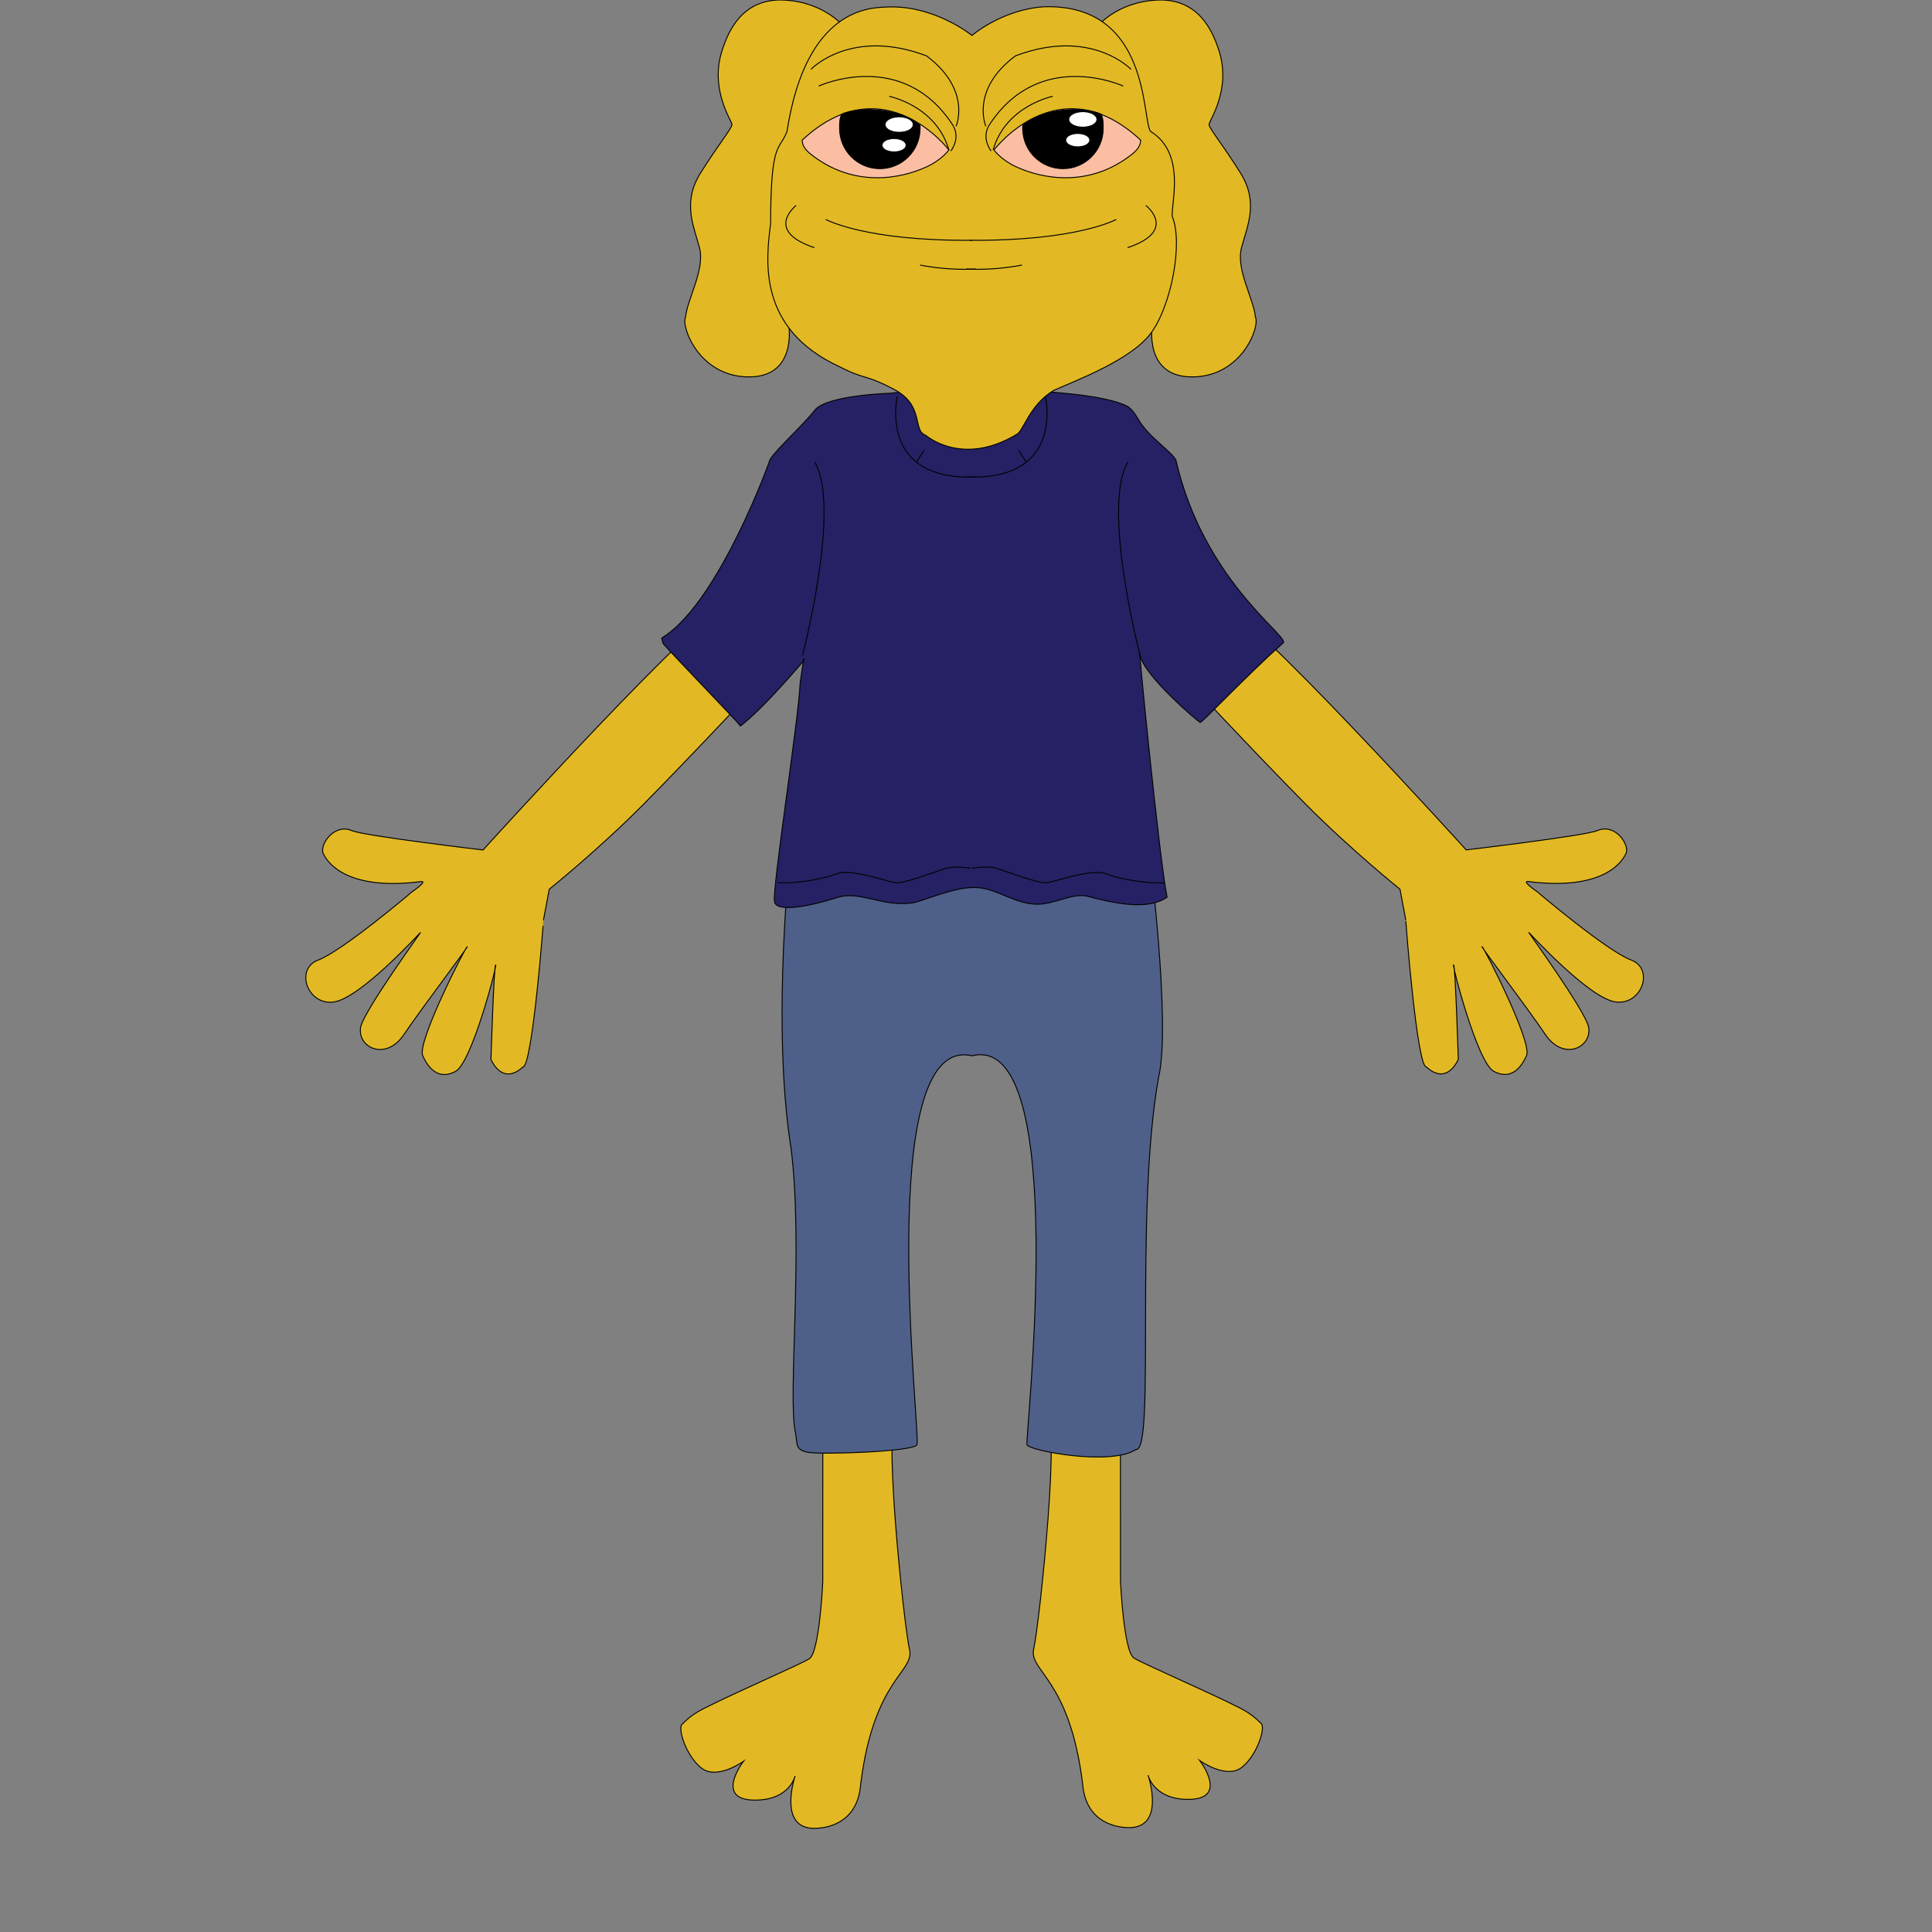 <svg width="300" height="300" viewBox="0 0 300 300" fill="none" xmlns="http://www.w3.org/2000/svg">
<rect x="0" y="0" width="300" height="300" fill="#808080" stroke="none"/>
<g clip-path="url(#clip0_1306_2563)">
<path d="M160.524 255.98C159.668 259.547 166.061 260.449 168.107 276.965C168.591 283.333 173.869 283.682 174.595 283.757C181.266 284.448 178.276 275.654 178.276 275.654C178.276 275.654 179.06 279.125 183.875 279.388C191.226 279.795 186.301 273.384 186.301 273.384C186.301 273.384 190.424 276.356 192.851 274.414C195.278 272.472 196.55 268.167 195.823 267.622C195.62 267.469 194.672 266.3 192.548 265.227C187.114 262.476 177.183 258.218 176.049 257.434C174.471 256.344 173.986 245.486 173.986 245.486L173.979 222.007C173.979 222.007 159.127 223.357 162.095 220.385C165.07 217.417 161.379 252.41 160.524 255.98Z" fill="#E2B924" stroke="black" stroke-width="0.146" stroke-miterlimit="10"/>
<path d="M141.222 256.094C142.077 259.661 135.684 260.562 133.639 277.079C133.154 283.446 127.877 283.796 127.15 283.87C120.479 284.562 123.469 275.767 123.469 275.767C123.469 275.767 122.685 279.238 117.871 279.502C110.519 279.908 115.444 273.497 115.444 273.497C115.444 273.497 111.321 276.469 108.894 274.527C106.468 272.585 105.195 268.281 105.922 267.735C106.126 267.582 107.073 266.413 109.197 265.341C114.631 262.59 124.563 258.332 125.696 257.548C127.274 256.457 127.759 245.599 127.759 245.599L127.766 222.12C127.766 222.12 142.618 223.471 139.65 220.499C136.675 217.53 140.366 252.523 141.222 256.094Z" fill="#E2B924" stroke="black" stroke-width="0.146" stroke-miterlimit="10"/>
<path d="M142.372 224.353C143.092 223.273 135.445 160.347 150.928 163.946C166.411 160.076 159.117 223.451 159.477 224.353C159.836 225.254 172.44 227.685 176.399 225.073C179.46 225.433 176.128 188.252 179.909 167.278C181.89 158.907 178.38 131.629 178.38 131.629L122.838 131.27C122.838 131.27 119.687 158.547 122.838 178.353C124.783 193.747 122.296 216.973 123.504 222.375C123.896 224.132 123.319 225.165 125.539 225.525C127.759 225.885 141.652 225.433 142.372 224.353Z" fill="#4E5F89" stroke="black" stroke-width="0.146" stroke-miterlimit="10"/>
<path d="M85.29 138.076C85.29 138.076 92.791 132.065 99.889 124.924C106.987 117.783 120.261 103.597 120.261 103.597C120.261 103.597 114.677 96.149 112.4 94.685C110.13 93.224 75.009 131.983 75.009 131.983C75.009 131.983 56.558 129.802 54.63 128.979C51.854 127.796 49.627 131.21 50.172 132.482C50.718 133.754 53.629 138.397 65.367 136.893C66.539 136.744 63.909 138.533 63.909 138.533C63.867 138.607 53.127 147.694 49.396 149.084C45.768 150.434 47.714 156.136 51.808 155.591C55.902 155.045 65 145.082 65.274 144.808C65.549 144.533 56.38 157.126 55.995 159.546C55.496 162.685 59.908 164.823 62.726 160.636C65.545 156.449 72.825 146.899 72.551 146.989C72.276 147.081 64.725 161.819 65.638 163.911C66.546 166.003 68.186 167.731 70.733 166.366C73.281 165.002 77.24 149.736 76.966 149.825C76.691 149.918 76.239 164.499 76.239 164.499C76.239 164.499 77.921 168.683 81.195 165.682C82.653 165.729 84.435 142.812 84.381 142.891L85.29 138.076Z" fill="#E2B924" stroke="black" stroke-width="0.146" stroke-miterlimit="10"/>
<path d="M217.385 138.069C217.385 138.069 209.884 132.057 202.786 124.916C195.688 117.775 182.414 103.589 182.414 103.589C182.414 103.589 187.998 96.142 190.275 94.677C192.548 93.213 227.669 131.972 227.669 131.972C227.669 131.972 246.121 129.791 248.049 128.968C250.824 127.785 253.052 131.199 252.506 132.471C251.961 133.743 249.05 138.386 237.312 136.882C236.14 136.733 238.769 138.521 238.769 138.521C238.812 138.596 249.552 147.683 253.283 149.073C256.911 150.423 254.965 156.125 250.871 155.579C246.776 155.034 237.679 145.071 237.405 144.797C237.13 144.522 246.299 157.115 246.684 159.535C247.183 162.674 242.771 164.812 239.952 160.625C237.134 156.442 229.854 146.888 230.128 146.977C230.403 147.07 237.953 161.808 237.041 163.9C236.132 165.992 234.493 167.72 231.945 166.355C229.398 164.99 225.439 149.725 225.713 149.814C225.987 149.907 226.44 164.488 226.44 164.488C226.44 164.488 224.758 168.671 221.483 165.671C220.026 165.717 218.244 142.801 218.298 142.879L217.385 138.069Z" fill="#E2B924" stroke="black" stroke-width="0.146" stroke-miterlimit="10"/>
<path d="M119.578 71.337C118.341 74.893 110.822 94.203 102.766 99.064C102.798 99.11 102.826 99.769 103.036 100.008C105.093 102.345 114.853 112.423 114.988 112.722C118.683 109.907 124.827 102.559 124.827 102.559C124.827 102.559 125.012 100.692 124.239 106.105C124.103 111.012 119.866 138.197 120.266 140.043C120.661 141.889 126.765 140.417 129.823 139.412C133.546 138.186 136.65 140.798 141.525 140.221C143.371 140.007 148.295 137.516 151.923 137.837C154.984 138.108 157.439 140.257 160.835 140.403C163.604 140.524 166.561 138.55 168.938 139.188C174.629 140.716 178.681 141.051 181.225 139.323C180.01 133.383 176.567 98.447 177.038 101.782C177.711 105.022 186.082 112.088 186.356 112.18C186.63 112.273 193.223 105.218 199.32 99.758C199.594 98.394 186.83 89.806 182.611 71.511C182.308 70.431 178.395 67.891 176.835 65.257C176.553 64.784 175.808 63.44 174.943 63.03C171.009 61.16 162.193 60.853 157.664 60.461C151.745 59.948 143.285 60.593 139.743 60.914C138.699 61.006 138.083 61.074 138.083 61.074C138.083 61.074 128.354 61.37 126.534 63.686C124.709 66.002 120.633 69.672 119.578 71.337Z" fill="#252164" stroke="black" stroke-width="0.146" stroke-miterlimit="10"/>
<path d="M177.031 101.78C177.031 101.78 170.999 78.689 175.139 71.758" stroke="black" stroke-width="0.146" stroke-miterlimit="10"/>
<path d="M162.316 61.5C162.316 61.5 163.899 68.128 159.355 71.763C157.481 73.263 154.559 74.253 150.055 74.058" stroke="black" stroke-width="0.146" stroke-miterlimit="10"/>
<path d="M158.172 69.922L159.351 71.768" stroke="black" stroke-width="0.146" stroke-miterlimit="10"/>
<path d="M150.93 134.821C150.93 134.821 153.356 134.415 154.707 134.821C156.057 135.227 161.189 137.205 162.493 137.073C163.797 136.938 169.516 134.821 171.719 135.676C173.921 136.532 177.944 137.219 180.841 137.077" stroke="black" stroke-width="0.146" stroke-miterlimit="10"/>
<path d="M124.617 101.78C124.617 101.78 130.65 78.689 126.509 71.758" stroke="black" stroke-width="0.146" stroke-miterlimit="10"/>
<path d="M139.345 61.5C139.345 61.5 137.763 68.128 142.306 71.763C144.18 73.263 147.102 74.253 151.606 74.058" stroke="black" stroke-width="0.146" stroke-miterlimit="10"/>
<path d="M143.484 69.922L142.305 71.768" stroke="black" stroke-width="0.146" stroke-miterlimit="10"/>
<path d="M150.716 134.821C150.716 134.821 148.289 134.415 146.939 134.821C145.588 135.227 140.457 137.205 139.153 137.073C137.848 136.938 132.129 134.821 129.927 135.676C127.721 136.532 123.702 137.219 120.805 137.077" stroke="black" stroke-width="0.146" stroke-miterlimit="10"/>
<path d="M122.475 50.514C122.475 50.514 123.826 58.618 116.175 58.525C108.524 58.436 105.731 50.693 106.454 49.253C106.725 46.374 109.515 41.87 108.613 38.449C107.712 35.028 105.912 31.425 108.795 26.836C111.678 22.246 113.656 19.933 113.656 19.335C113.656 18.736 110.053 13.783 112.216 7.572C113.117 4.871 115.27 -0.261 121.666 0.01C128.062 0.281 131.123 4.24 131.123 4.24C131.123 4.24 125.272 29.177 125.272 29.537C125.272 29.897 122.475 50.514 122.475 50.514Z" fill="#E2B924" stroke="black" stroke-width="0.146" stroke-miterlimit="10"/>
<path d="M178.922 50.514C178.922 50.514 177.571 58.618 185.222 58.525C192.873 58.436 195.666 50.693 194.943 49.253C194.672 46.374 191.882 41.87 192.784 38.449C193.685 35.028 195.485 31.425 192.602 26.836C189.723 22.246 187.741 19.933 187.741 19.335C187.741 18.736 191.344 13.783 189.181 7.572C188.279 4.871 186.127 -0.261 179.731 0.01C173.334 0.281 170.273 4.24 170.273 4.24C170.273 4.24 176.125 29.177 176.125 29.537C176.125 29.897 178.922 50.514 178.922 50.514Z" fill="#E2B924" stroke="black" stroke-width="0.146" stroke-miterlimit="10"/>
<path d="M143.731 67.58C143.731 67.58 149.386 72.59 157.921 67.419C158.975 66.782 159.891 62.84 163.661 60.599C167.339 58.981 175.549 55.874 178.652 51.822C181.756 47.771 183.78 37.914 182.027 33.592C181.845 31.475 184.194 23.81 178.652 20.397C177.298 18.547 178.652 0.598 162.175 1.047C155.604 1.454 150.926 5.505 150.926 5.505C150.926 5.505 145.028 0.687 137.581 1.094C135.214 1.229 125.176 1.126 122.208 20.397C121.082 23.443 119.664 21.601 119.664 34.672C118.969 40.277 117.483 51.01 130.382 56.954C134.63 59.113 134.06 57.966 138.835 60.464C143.606 62.965 141.661 66.881 143.731 67.58Z" fill="#E2B924" stroke="black" stroke-width="0.146" stroke-miterlimit="10"/>
<path d="M123.621 31.906C123.621 31.906 118.558 35.822 126.458 38.456" stroke="black" stroke-width="0.146" stroke-miterlimit="10"/>
<path d="M128.219 34.07C128.219 34.07 134.277 37.445 150.928 37.309" stroke="black" stroke-width="0.146" stroke-miterlimit="10"/>
<path d="M142.867 41.156C142.867 41.156 146.912 42.033 151.501 41.766" stroke="black" stroke-width="0.146" stroke-miterlimit="10"/>
<path d="M125.914 10.771C125.914 10.771 132.125 4.221 143.874 8.679C150.922 13.946 148.463 19.605 148.463 19.605" stroke="black" stroke-width="0.146" stroke-miterlimit="10"/>
<path d="M127.133 13.363C127.133 13.363 140.232 7.305 148.064 19.603" stroke="black" stroke-width="0.146" stroke-miterlimit="10"/>
<path d="M147.648 23.443C147.648 23.443 149.131 21.626 148.055 19.605" stroke="black" stroke-width="0.146" stroke-miterlimit="10"/>
<path d="M138.07 14.957C138.07 14.957 145.39 16.422 147.335 23.285" stroke="black" stroke-width="0.146" stroke-miterlimit="10"/>
<path d="M177.93 31.906C177.93 31.906 182.994 35.822 175.094 38.456" stroke="black" stroke-width="0.146" stroke-miterlimit="10"/>
<path d="M173.335 34.07C173.335 34.07 167.277 37.445 150.625 37.309" stroke="black" stroke-width="0.146" stroke-miterlimit="10"/>
<path d="M158.689 41.156C158.689 41.156 154.644 42.033 150.055 41.766" stroke="black" stroke-width="0.146" stroke-miterlimit="10"/>
<path d="M175.629 10.771C175.629 10.771 169.418 4.221 157.669 8.679C150.621 13.946 153.079 19.605 153.079 19.605" stroke="black" stroke-width="0.146" stroke-miterlimit="10"/>
<path d="M174.416 13.363C174.416 13.363 161.317 7.305 153.484 19.603" stroke="black" stroke-width="0.146" stroke-miterlimit="10"/>
<path d="M153.9 23.443C153.9 23.443 152.417 21.626 153.493 19.605" stroke="black" stroke-width="0.146" stroke-miterlimit="10"/>
<path d="M163.476 14.957C163.476 14.957 156.157 16.422 154.211 23.285" stroke="black" stroke-width="0.146" stroke-miterlimit="10"/>
<path d="M154.344 23.285C154.344 23.285 164.425 9.961 177.121 21.756C177.121 22.65 176.53 23.349 175.817 23.919C169.221 29.168 161.912 27.817 157.768 25.893C155.406 24.799 154.344 23.285 154.344 23.285Z" fill="#FBBEA3" stroke="black" stroke-width="0.146" stroke-miterlimit="10"/>
<path d="M171.3 19.943C171.3 23.392 168.502 26.19 165.053 26.19C161.604 26.19 158.806 23.392 158.806 19.943C158.806 19.683 158.796 19.697 158.828 19.448C161.607 16.95 167.932 16.376 170.986 17.727C171.31 18.478 171.3 19.073 171.3 19.943Z" fill="black" stroke="black" stroke-width="0.146" stroke-miterlimit="10"/>
<path d="M168.143 19.601C169.271 19.601 170.185 19.127 170.185 18.543C170.185 17.958 169.271 17.484 168.143 17.484C167.016 17.484 166.102 17.958 166.102 18.543C166.102 19.127 167.016 19.601 168.143 19.601Z" fill="white" stroke="white" stroke-width="0.146" stroke-miterlimit="10"/>
<path d="M167.353 22.656C168.308 22.656 169.082 22.256 169.082 21.762C169.082 21.268 168.308 20.867 167.353 20.867C166.399 20.867 165.625 21.268 165.625 21.762C165.625 22.256 166.399 22.656 167.353 22.656Z" fill="white" stroke="white" stroke-width="0.146" stroke-miterlimit="10"/>
<path d="M147.34 23.285C147.34 23.285 137.259 9.961 124.562 21.756C124.562 22.65 125.154 23.349 125.867 23.919C132.463 29.168 139.771 27.817 143.915 25.893C146.278 24.799 147.34 23.285 147.34 23.285Z" fill="#FBBEA3" stroke="black" stroke-width="0.146" stroke-miterlimit="10"/>
<path d="M130.375 19.943C130.375 23.392 133.172 26.19 136.622 26.19C140.071 26.19 142.868 23.392 142.868 19.943C142.868 19.683 142.879 19.697 142.847 19.448C140.067 16.95 133.742 16.376 130.689 17.727C130.368 18.478 130.375 19.073 130.375 19.943Z" fill="black" stroke="black" stroke-width="0.146" stroke-miterlimit="10"/>
<path d="M139.62 20.402C140.748 20.402 141.662 19.928 141.662 19.343C141.662 18.759 140.748 18.285 139.62 18.285C138.492 18.285 137.578 18.759 137.578 19.343C137.578 19.928 138.492 20.402 139.62 20.402Z" fill="white" stroke="white" stroke-width="0.146" stroke-miterlimit="10"/>
<path d="M138.83 23.445C139.784 23.445 140.558 23.045 140.558 22.551C140.558 22.057 139.784 21.656 138.83 21.656C137.875 21.656 137.102 22.057 137.102 22.551C137.102 23.045 137.875 23.445 138.83 23.445Z" fill="white" stroke="white" stroke-width="0.146" stroke-miterlimit="10"/>
</g>
<defs>
<clipPath id="clip0_1306_2563">
<rect width="300" height="300" fill="white"/>
</clipPath>
</defs>
</svg>
